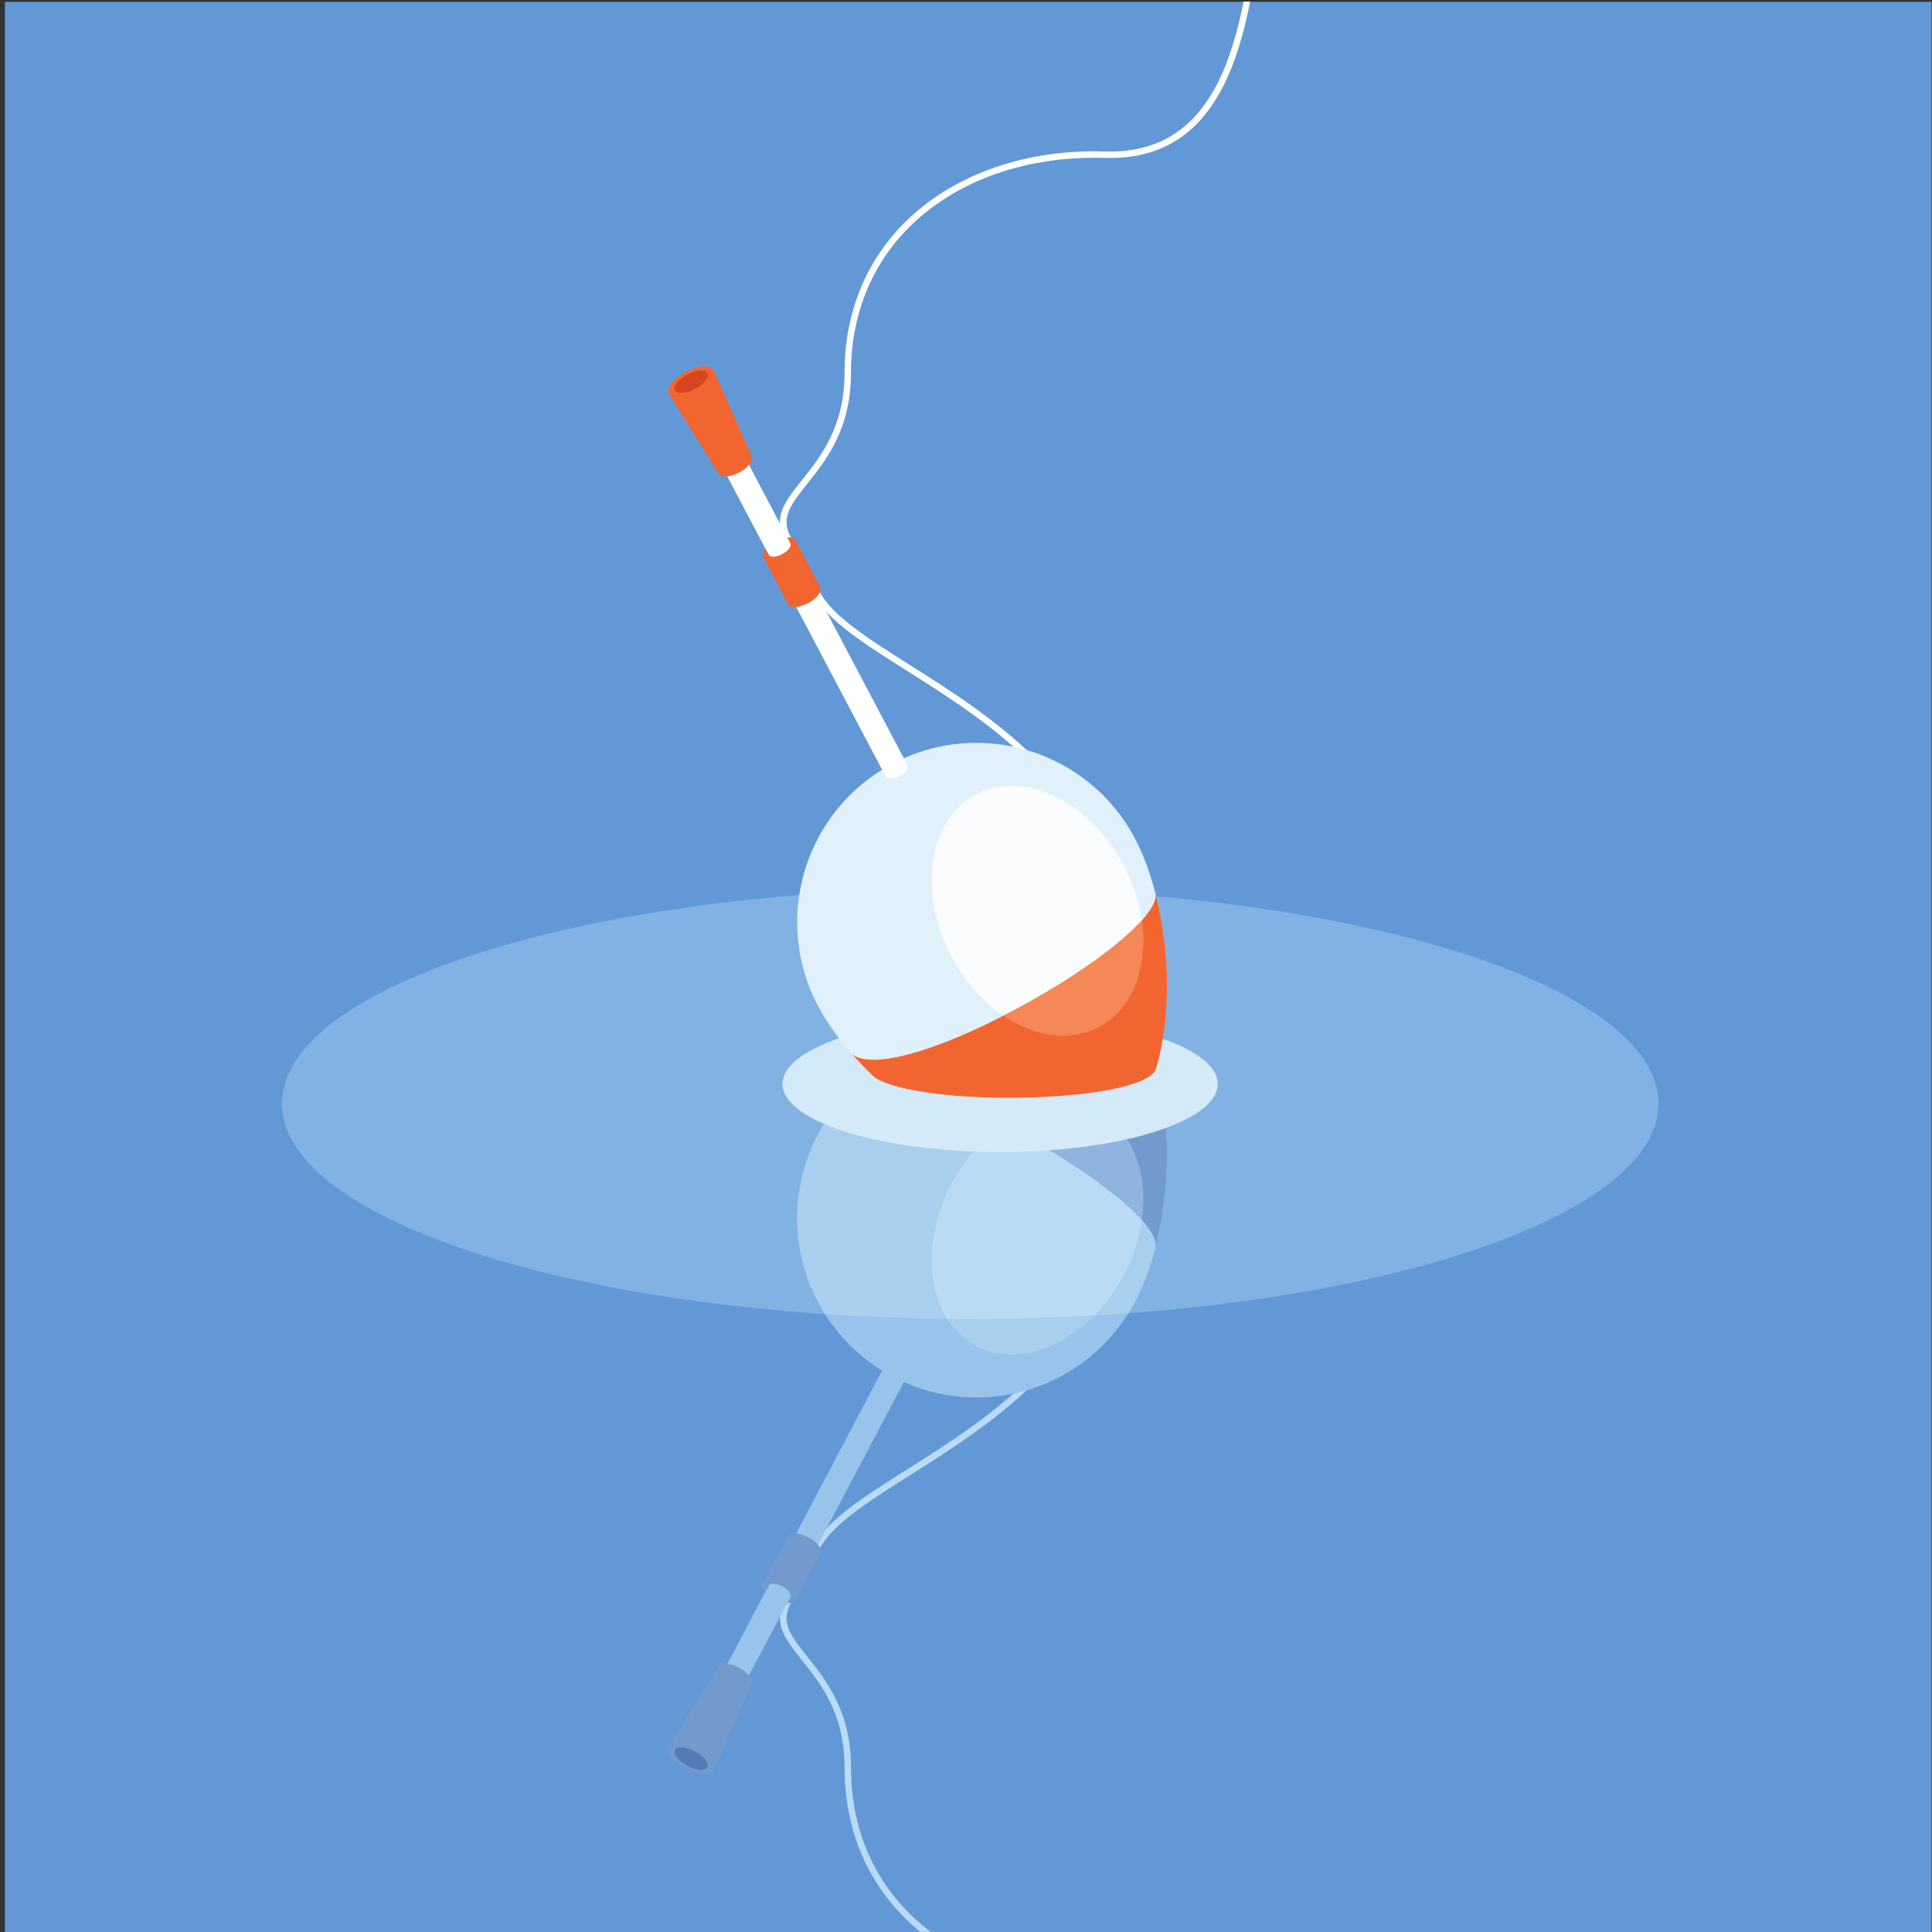 <?xml version="1.0" encoding="UTF-8" standalone="no"?>
<!-- Created with Inkscape (http://www.inkscape.org/) -->

<svg
   version="1.1"
   id="svg1"
   width="880"
   height="880"
   viewBox="0 0 880 880"
   sodipodi:docname="float-fishing.svg"
   inkscape:version="1.3.2 (091e20e, 2023-11-25, custom)"
   xmlns:inkscape="http://www.inkscape.org/namespaces/inkscape"
   xmlns:sodipodi="http://sodipodi.sourceforge.net/DTD/sodipodi-0.dtd"
   xmlns="http://www.w3.org/2000/svg"
   xmlns:svg="http://www.w3.org/2000/svg">
  <rect x="0" y="0" width="880" height="880" fill="#333333" stroke="none"/>
  <defs
     id="defs1">
    <clipPath
       clipPathUnits="userSpaceOnUse"
       id="clipPath4">
      <path
         d="M 0,660 H 660 V 0 H 0 Z"
         transform="translate(-331.44,-209.431)"
         id="path4" />
    </clipPath>
    <clipPath
       clipPathUnits="userSpaceOnUse"
       id="clipPath6">
      <path
         d="M 0,660 H 660 V 0 H 0 Z"
         transform="translate(-381.561,-250.414)"
         id="path6" />
    </clipPath>
    <clipPath
       clipPathUnits="userSpaceOnUse"
       id="clipPath8">
      <path
         d="M 0,660 H 660 V 0 H 0 Z"
         transform="translate(-304.983,-189.689)"
         id="path8" />
    </clipPath>
    <clipPath
       clipPathUnits="userSpaceOnUse"
       id="clipPath10">
      <path
         d="M 0,660 H 660 V 0 H 0 Z"
         transform="translate(-385.499,-211.388)"
         id="path10" />
    </clipPath>
    <clipPath
       clipPathUnits="userSpaceOnUse"
       id="clipPath12">
      <path
         d="M 0,660 H 660 V 0 H 0 Z"
         transform="translate(-333.441,-200.206)"
         id="path12" />
    </clipPath>
    <clipPath
       clipPathUnits="userSpaceOnUse"
       id="clipPath14">
      <path
         d="M 0,660 H 660 V 0 H 0 Z"
         transform="translate(-373.854,-210.627)"
         id="path14" />
    </clipPath>
    <clipPath
       clipPathUnits="userSpaceOnUse"
       id="clipPath16">
      <path
         d="M 0,660 H 660 V 0 H 0 Z"
         transform="translate(-394.823,-234.339)"
         id="path16" />
    </clipPath>
    <clipPath
       clipPathUnits="userSpaceOnUse"
       id="clipPath18">
      <path
         d="M 0,660 H 660 V 0 H 0 Z"
         transform="translate(-342.825,-275.815)"
         id="path18" />
    </clipPath>
    <clipPath
       clipPathUnits="userSpaceOnUse"
       id="clipPath20">
      <path
         d="M 0,660 H 660 V 0 H 0 Z"
         transform="translate(-341.658,-266.446)"
         id="path20" />
    </clipPath>
    <clipPath
       clipPathUnits="userSpaceOnUse"
       id="clipPath22">
      <path
         d="M 0,660 H 660 V 0 H 0 Z"
         transform="translate(-240.403,-76.326)"
         id="path22" />
    </clipPath>
    <clipPath
       clipPathUnits="userSpaceOnUse"
       id="clipPath24">
      <path
         d="M 0,660 H 660 V 0 H 0 Z"
         transform="translate(-228.722,-63.665)"
         id="path24" />
    </clipPath>
    <clipPath
       clipPathUnits="userSpaceOnUse"
       id="clipPath26">
      <path
         d="M 0,660 H 660 V 0 H 0 Z"
         transform="translate(-234.816,-56.756)"
         id="path26" />
    </clipPath>
    <clipPath
       clipPathUnits="userSpaceOnUse"
       id="clipPath28">
      <path
         d="M 0,660 H 660 V 0 H 0 Z"
         transform="translate(-273.208,-116.146)"
         id="path28" />
    </clipPath>
    <clipPath
       clipPathUnits="userSpaceOnUse"
       id="clipPath30">
      <path
         d="M 0,660 H 660 V 0 H 0 Z"
         transform="translate(-381.561,-338.411)"
         id="path30" />
    </clipPath>
    <clipPath
       clipPathUnits="userSpaceOnUse"
       id="clipPath32">
      <path
         d="M 0,660 H 660 V 0 H 0 Z"
         transform="translate(-304.983,-399.136)"
         id="path32" />
    </clipPath>
    <clipPath
       clipPathUnits="userSpaceOnUse"
       id="clipPath34">
      <path
         d="M 0,660 H 660 V 0 H 0 Z"
         transform="translate(-333.441,-388.619)"
         id="path34" />
    </clipPath>
    <clipPath
       clipPathUnits="userSpaceOnUse"
       id="clipPath36">
      <path
         d="M 0,660 H 660 V 0 H 0 Z"
         transform="translate(-394.823,-354.486)"
         id="path36" />
    </clipPath>
    <clipPath
       clipPathUnits="userSpaceOnUse"
       id="clipPath38">
      <path
         d="M 0,660 H 660 V 0 H 0 Z"
         transform="translate(-342.825,-313.01)"
         id="path38" />
    </clipPath>
    <clipPath
       clipPathUnits="userSpaceOnUse"
       id="clipPath40">
      <path
         d="M 0,660 H 660 V 0 H 0 Z"
         transform="translate(-240.403,-512.498)"
         id="path40" />
    </clipPath>
    <clipPath
       clipPathUnits="userSpaceOnUse"
       id="clipPath42">
      <path
         d="M 0,660 H 660 V 0 H 0 Z"
         transform="translate(-228.722,-525.159)"
         id="path42" />
    </clipPath>
    <clipPath
       clipPathUnits="userSpaceOnUse"
       id="clipPath44">
      <path
         d="M 0,660 H 660 V 0 H 0 Z"
         transform="translate(-234.816,-532.07)"
         id="path44" />
    </clipPath>
    <clipPath
       clipPathUnits="userSpaceOnUse"
       id="clipPath46">
      <path
         d="M 0,660 H 660 V 0 H 0 Z"
         transform="translate(-273.208,-472.679)"
         id="path46" />
    </clipPath>
  </defs>
  <sodipodi:namedview
     id="namedview1"
     pagecolor="#ffffff"
     bordercolor="#000000"
     borderopacity="0.25"
     inkscape:showpageshadow="2"
     inkscape:pageopacity="0.0"
     inkscape:pagecheckerboard="0"
     inkscape:deskcolor="#d1d1d1"
     inkscape:zoom="0.69318182"
     inkscape:cx="439.27869"
     inkscape:cy="440"
     inkscape:window-width="1440"
     inkscape:window-height="830"
     inkscape:window-x="-6"
     inkscape:window-y="-6"
     inkscape:window-maximized="1"
     inkscape:current-layer="g1">
    <inkscape:page
       x="0"
       y="0"
       inkscape:label="1"
       id="page1"
       width="880"
       height="880"
       margin="0 0 0.624 2.231"
       bleed="0" />
  </sodipodi:namedview>
  <g
     id="g1"
     inkscape:groupmode="layer"
     inkscape:label="1">
    <g
       id="group-MC0">
      <path
         id="path2"
         d="M 1.673,0 H 660 V 659.532 H 1.673 Z"
         style="fill:#6398d7;fill-opacity:1;fill-rule:nonzero;stroke:none"
         transform="matrix(1.333,0,0,-1.333,0,880)" />
      <path
         id="path3"
         d="m 0,0 c 129.53,0 235.176,33.054 235.176,73.581 0,40.525 -105.646,73.58 -235.176,73.58 -129.532,0 -235.178,-33.055 -235.178,-73.58 C -235.178,33.054 -129.532,0 0,0"
         style="fill:#81b2e3;fill-opacity:1;fill-rule:evenodd;stroke:none"
         transform="matrix(1.333,0,0,-1.333,441.921,600.759)"
         clip-path="url(#clipPath4)" />
      <path
         id="path5"
         d="m 0,0 c -4.378,-49.909 -42.746,-74.146 -71.84,-92.524 -14.68,-9.272 -27.036,-17.078 -31.784,-26.072 l -9.946,-18.842 c -4.044,-7.662 0.229,-13.015 5.971,-20.204 6.319,-7.911 14.531,-18.194 14.528,-36.573 0,-0.878 0.013,-1.766 0.041,-2.661 0.704,-22.822 10.514,-41.007 25.822,-53.538 h 3.552 c -0.618,0.467 -1.229,0.943 -1.83,1.43 -15.023,12.15 -24.664,29.878 -25.351,52.175 -0.026,0.841 -0.04,1.707 -0.039,2.592 0.003,19.149 -8.48,29.772 -15.009,37.945 -5.225,6.541 -9.114,11.412 -5.739,17.806 l 9.945,18.843 c 4.483,8.492 16.607,16.15 31.009,25.248 29.489,18.628 68.381,43.193 72.853,94.184 z"
         style="fill:#badbf4;fill-opacity:1;fill-rule:evenodd;stroke:none"
         transform="matrix(1.333,0,0,-1.333,508.747,546.115)"
         clip-path="url(#clipPath6)" />
      <path
         id="path7"
         d="m 0,0 c 29.911,-15.789 66.958,-4.34 82.745,25.571 10.6,20.083 14.606,54.154 7.04,79.154 H 89.766 C 83.491,116.148 9.658,117.505 -6.263,107.2 -14.482,99.403 -21.279,90.875 -25.571,82.743 -41.359,52.834 -29.91,15.787 0,0"
         style="fill:#98c3ea;fill-opacity:1;fill-rule:evenodd;stroke:none"
         transform="matrix(1.333,0,0,-1.333,406.644,627.082)"
         clip-path="url(#clipPath8)" />
      <path
         id="path9"
         d="M 0,0 C 0.782,1.254 1.528,2.544 2.228,3.872 12.829,23.955 16.835,58.025 9.269,83.025 H 9.25 c -6.275,11.424 -80.108,12.781 -96.029,2.476 -8.219,-7.797 -15.016,-16.325 -19.308,-24.457 -10.61,-20.102 -8.918,-43.426 2.412,-61.355 15.997,-1.075 32.592,-1.646 49.614,-1.646 18.606,0 36.704,0.679 54.061,1.957"
         style="fill:#a9cfef;fill-opacity:1;fill-rule:evenodd;stroke:none"
         transform="matrix(1.333,0,0,-1.333,513.999,598.15)"
         clip-path="url(#clipPath10)" />
      <path
         id="path11"
         d="M 0,0 C 16.263,-8.585 38.84,2.25 50.427,24.199 62.012,46.148 58.22,70.902 41.957,79.485 25.692,88.07 3.117,77.235 -8.468,55.286 -20.053,33.337 -16.263,8.585 0,0"
         style="fill:#a9cfef;fill-opacity:1;fill-rule:evenodd;stroke:none"
         transform="matrix(1.333,0,0,-1.333,444.589,613.059)"
         clip-path="url(#clipPath12)" />
      <path
         id="path13"
         d="m 0,0 c 3.812,3.874 7.23,8.506 10.015,13.778 11.585,21.949 7.793,46.703 -8.47,55.286 -16.265,8.585 -38.84,-2.25 -50.425,-24.199 -8.665,-16.416 -8.727,-34.399 -1.404,-46.016 2.614,-0.026 5.235,-0.045 7.869,-0.045 14.482,0 28.656,0.412 42.415,1.196"
         style="fill:#badbf4;fill-opacity:1;fill-rule:evenodd;stroke:none"
         transform="matrix(1.333,0,0,-1.333,498.471,599.164)"
         clip-path="url(#clipPath14)" />
      <path
         id="path15"
         d="m 0,0 c 4.827,18.908 5.444,41.891 -0.059,60.074 h -0.015 c -6.276,11.424 -80.111,12.779 -96.029,2.476 -2.685,-2.546 -5.216,-5.17 -7.558,-7.833 C -87.398,66.67 0.614,16.527 0,0"
         style="fill:#739acd;fill-opacity:1;fill-rule:evenodd;stroke:none"
         transform="matrix(1.333,0,0,-1.333,526.431,567.548)"
         clip-path="url(#clipPath16)" />
      <path
         id="path17"
         d="M 0,0 C 19.401,-9.928 38.602,-22.84 47.246,-32.555 49.486,-16.761 44.239,-2.281 32.573,3.876 22.748,9.063 10.618,7.158 0,0"
         style="fill:#90b4e0;fill-opacity:1;fill-rule:evenodd;stroke:none"
         transform="matrix(1.333,0,0,-1.333,457.1,512.246)"
         clip-path="url(#clipPath18)" />
      <path
         id="path19"
         d="M 0,0 C 40.956,0 74.359,10.451 74.359,23.266 74.359,36.08 40.956,46.53 0,46.53 -40.958,46.53 -74.362,36.08 -74.362,23.266 -74.362,10.451 -40.958,0 0,0"
         style="fill:#d5eaf9;fill-opacity:1;fill-rule:evenodd;stroke:none"
         transform="matrix(1.333,0,0,-1.333,455.544,524.738)"
         clip-path="url(#clipPath20)" />
      <path
         id="path21"
         d="m 0,0 7.419,-3.916 62.174,117.788 c 1.305,2.474 -6.114,6.39 -7.419,3.917 z"
         style="fill:#98c3ea;fill-opacity:1;fill-rule:evenodd;stroke:none"
         transform="matrix(1.333,0,0,-1.333,320.538,778.232)"
         clip-path="url(#clipPath22)" />
      <path
         id="path23"
         d="M 0,0 C -3.03,-4.878 12.92,-13.296 15.238,-8.042 L 27.956,20.79 c 1.723,3.904 -9.073,9.605 -11.325,5.979 z"
         style="fill:#739acd;fill-opacity:1;fill-rule:evenodd;stroke:none"
         transform="matrix(1.333,0,0,-1.333,304.962,795.113)"
         clip-path="url(#clipPath24)" />
      <path
         id="path25"
         d="M 0,0 C 3.071,-1.622 6.146,-1.829 6.867,-0.463 7.588,0.903 5.683,3.325 2.612,4.947 -0.46,6.568 -3.535,6.774 -4.255,5.408 -4.977,4.043 -3.071,1.62 0,0"
         style="fill:#537cb3;fill-opacity:1;fill-rule:evenodd;stroke:none"
         transform="matrix(1.333,0,0,-1.333,313.088,804.325)"
         clip-path="url(#clipPath26)" />
      <path
         id="path27"
         d="m 0,0 5.53,10.476 1.372,2.599 c 1.938,3.672 -9.08,9.488 -11.019,5.815 l -1.371,-2.598 -5.53,-10.477 -1.371,-2.598 c -0.497,-0.94 -0.142,-2.023 0.691,-3.049 l 1.011,1.916 c 1.305,2.473 8.725,-1.442 7.419,-3.915 l -1.011,-1.916 c 1.318,-0.109 2.411,0.209 2.907,1.148 z"
         style="fill:#739acd;fill-opacity:1;fill-rule:evenodd;stroke:none"
         transform="matrix(1.333,0,0,-1.333,364.277,725.139)"
         clip-path="url(#clipPath28)" />
      <path
         id="path29"
         d="m 0,0 c -4.378,49.91 -42.746,74.146 -71.84,92.524 -14.68,9.272 -27.036,17.077 -31.784,26.071 l -9.946,18.844 c -4.044,7.661 0.229,13.014 5.971,20.202 6.319,7.911 14.531,18.194 14.528,36.574 0,0.879 0.013,1.767 0.041,2.66 0.709,22.993 10.66,41.28 26.165,53.82 15.456,12.502 36.43,19.272 59.248,19.276 1.184,0 2.387,-0.018 3.612,-0.056 18.654,-0.576 30.032,8.235 37.303,21.294 4.787,8.599 7.823,19.052 9.985,29.912 h 2.235 C 43.314,309.917 40.193,299.086 35.212,290.14 27.559,276.391 15.575,267.115 -4.072,267.722 c -1.17,0.036 -2.353,0.053 -3.544,0.053 -22.315,-0.004 -42.801,-6.603 -57.87,-18.791 -15.023,-12.15 -24.664,-29.877 -25.351,-52.176 -0.026,-0.841 -0.04,-1.706 -0.039,-2.591 0.003,-19.148 -8.48,-29.772 -15.009,-37.945 -5.225,-6.542 -9.114,-11.412 -5.739,-17.807 l 9.945,-18.842 C -97.196,111.13 -85.072,103.472 -70.67,94.375 -41.181,75.747 -2.289,51.181 2.183,0.191 Z"
         style="fill:#ffffff;fill-opacity:1;fill-rule:evenodd;stroke:none"
         transform="matrix(1.333,0,0,-1.333,508.747,428.786)"
         clip-path="url(#clipPath30)" />
      <path
         id="path31"
         d="m 0,0 c 29.911,15.789 66.958,4.339 82.745,-25.571 10.6,-20.084 14.606,-54.154 7.04,-79.152 h -0.019 c -6.275,-11.426 -80.108,-12.781 -96.029,-2.478 -8.219,7.797 -15.016,16.327 -19.308,24.457 C -41.359,-52.833 -29.91,-15.788 0,0"
         style="fill:#e1f1fb;fill-opacity:1;fill-rule:evenodd;stroke:none"
         transform="matrix(1.333,0,0,-1.333,406.644,347.818)"
         clip-path="url(#clipPath32)" />
      <path
         id="path33"
         d="m 0,0 c 16.263,8.585 38.84,-2.25 50.427,-24.2 11.585,-21.948 7.793,-46.701 -8.47,-55.286 -16.265,-8.584 -38.84,2.251 -50.425,24.2 C -20.053,-33.336 -16.263,-8.584 0,0"
         style="fill:#fafcfe;fill-opacity:1;fill-rule:evenodd;stroke:none"
         transform="matrix(1.333,0,0,-1.333,444.589,361.842)"
         clip-path="url(#clipPath34)" />
      <path
         id="path35"
         d="m 0,0 c 4.827,-18.909 5.444,-41.89 -0.059,-60.073 h -0.015 c -6.276,-11.425 -80.111,-12.781 -96.029,-2.475 -2.685,2.545 -5.216,5.169 -7.558,7.831 C -87.398,-66.67 0.614,-16.527 0,0"
         style="fill:#f36530;fill-opacity:1;fill-rule:evenodd;stroke:none"
         transform="matrix(1.333,0,0,-1.333,526.431,407.352)"
         clip-path="url(#clipPath36)" />
      <path
         id="path37"
         d="M 0,0 C 19.401,9.929 38.602,22.84 47.246,32.555 49.486,16.76 44.239,2.281 32.573,-3.877 22.748,-9.064 10.618,-7.159 0,0"
         style="fill:#f68756;fill-opacity:1;fill-rule:evenodd;stroke:none"
         transform="matrix(1.333,0,0,-1.333,457.1,462.654)"
         clip-path="url(#clipPath38)" />
      <path
         id="path39"
         d="m 0,0 7.419,3.916 62.174,-117.787 c 1.305,-2.474 -6.114,-6.39 -7.419,-3.917 z"
         style="fill:#ffffff;fill-opacity:1;fill-rule:evenodd;stroke:none"
         transform="matrix(1.333,0,0,-1.333,320.538,196.669)"
         clip-path="url(#clipPath40)" />
      <path
         id="path41"
         d="M 0,0 C -3.03,4.879 12.92,13.298 15.238,8.042 L 27.956,-20.79 c 1.723,-3.905 -9.073,-9.604 -11.325,-5.978 z"
         style="fill:#f36530;fill-opacity:1;fill-rule:evenodd;stroke:none"
         transform="matrix(1.333,0,0,-1.333,304.962,179.788)"
         clip-path="url(#clipPath42)" />
      <path
         id="path43"
         d="M 0,0 C 3.071,1.621 6.146,1.827 6.867,0.461 7.588,-0.905 5.683,-3.328 2.612,-4.948 -0.46,-6.57 -3.535,-6.776 -4.255,-5.411 -4.977,-4.044 -3.071,-1.622 0,0"
         style="fill:#d64520;fill-opacity:1;fill-rule:evenodd;stroke:none"
         transform="matrix(1.333,0,0,-1.333,313.088,170.573)"
         clip-path="url(#clipPath44)" />
      <path
         id="path45"
         d="m 0,0 5.53,-10.476 1.372,-2.599 c 1.938,-3.672 -9.08,-9.488 -11.019,-5.815 l -1.371,2.598 -5.53,10.476 -1.371,2.599 c -0.497,0.941 -0.142,2.022 0.691,3.049 l 1.011,-1.917 c 1.305,-2.472 8.725,1.445 7.419,3.917 l -1.011,1.916 c 1.318,0.109 2.411,-0.209 2.907,-1.149 z"
         style="fill:#f36530;fill-opacity:1;fill-rule:evenodd;stroke:none"
         transform="matrix(1.333,0,0,-1.333,364.277,249.761)"
         clip-path="url(#clipPath46)" />
    </g>
  </g>
</svg>
